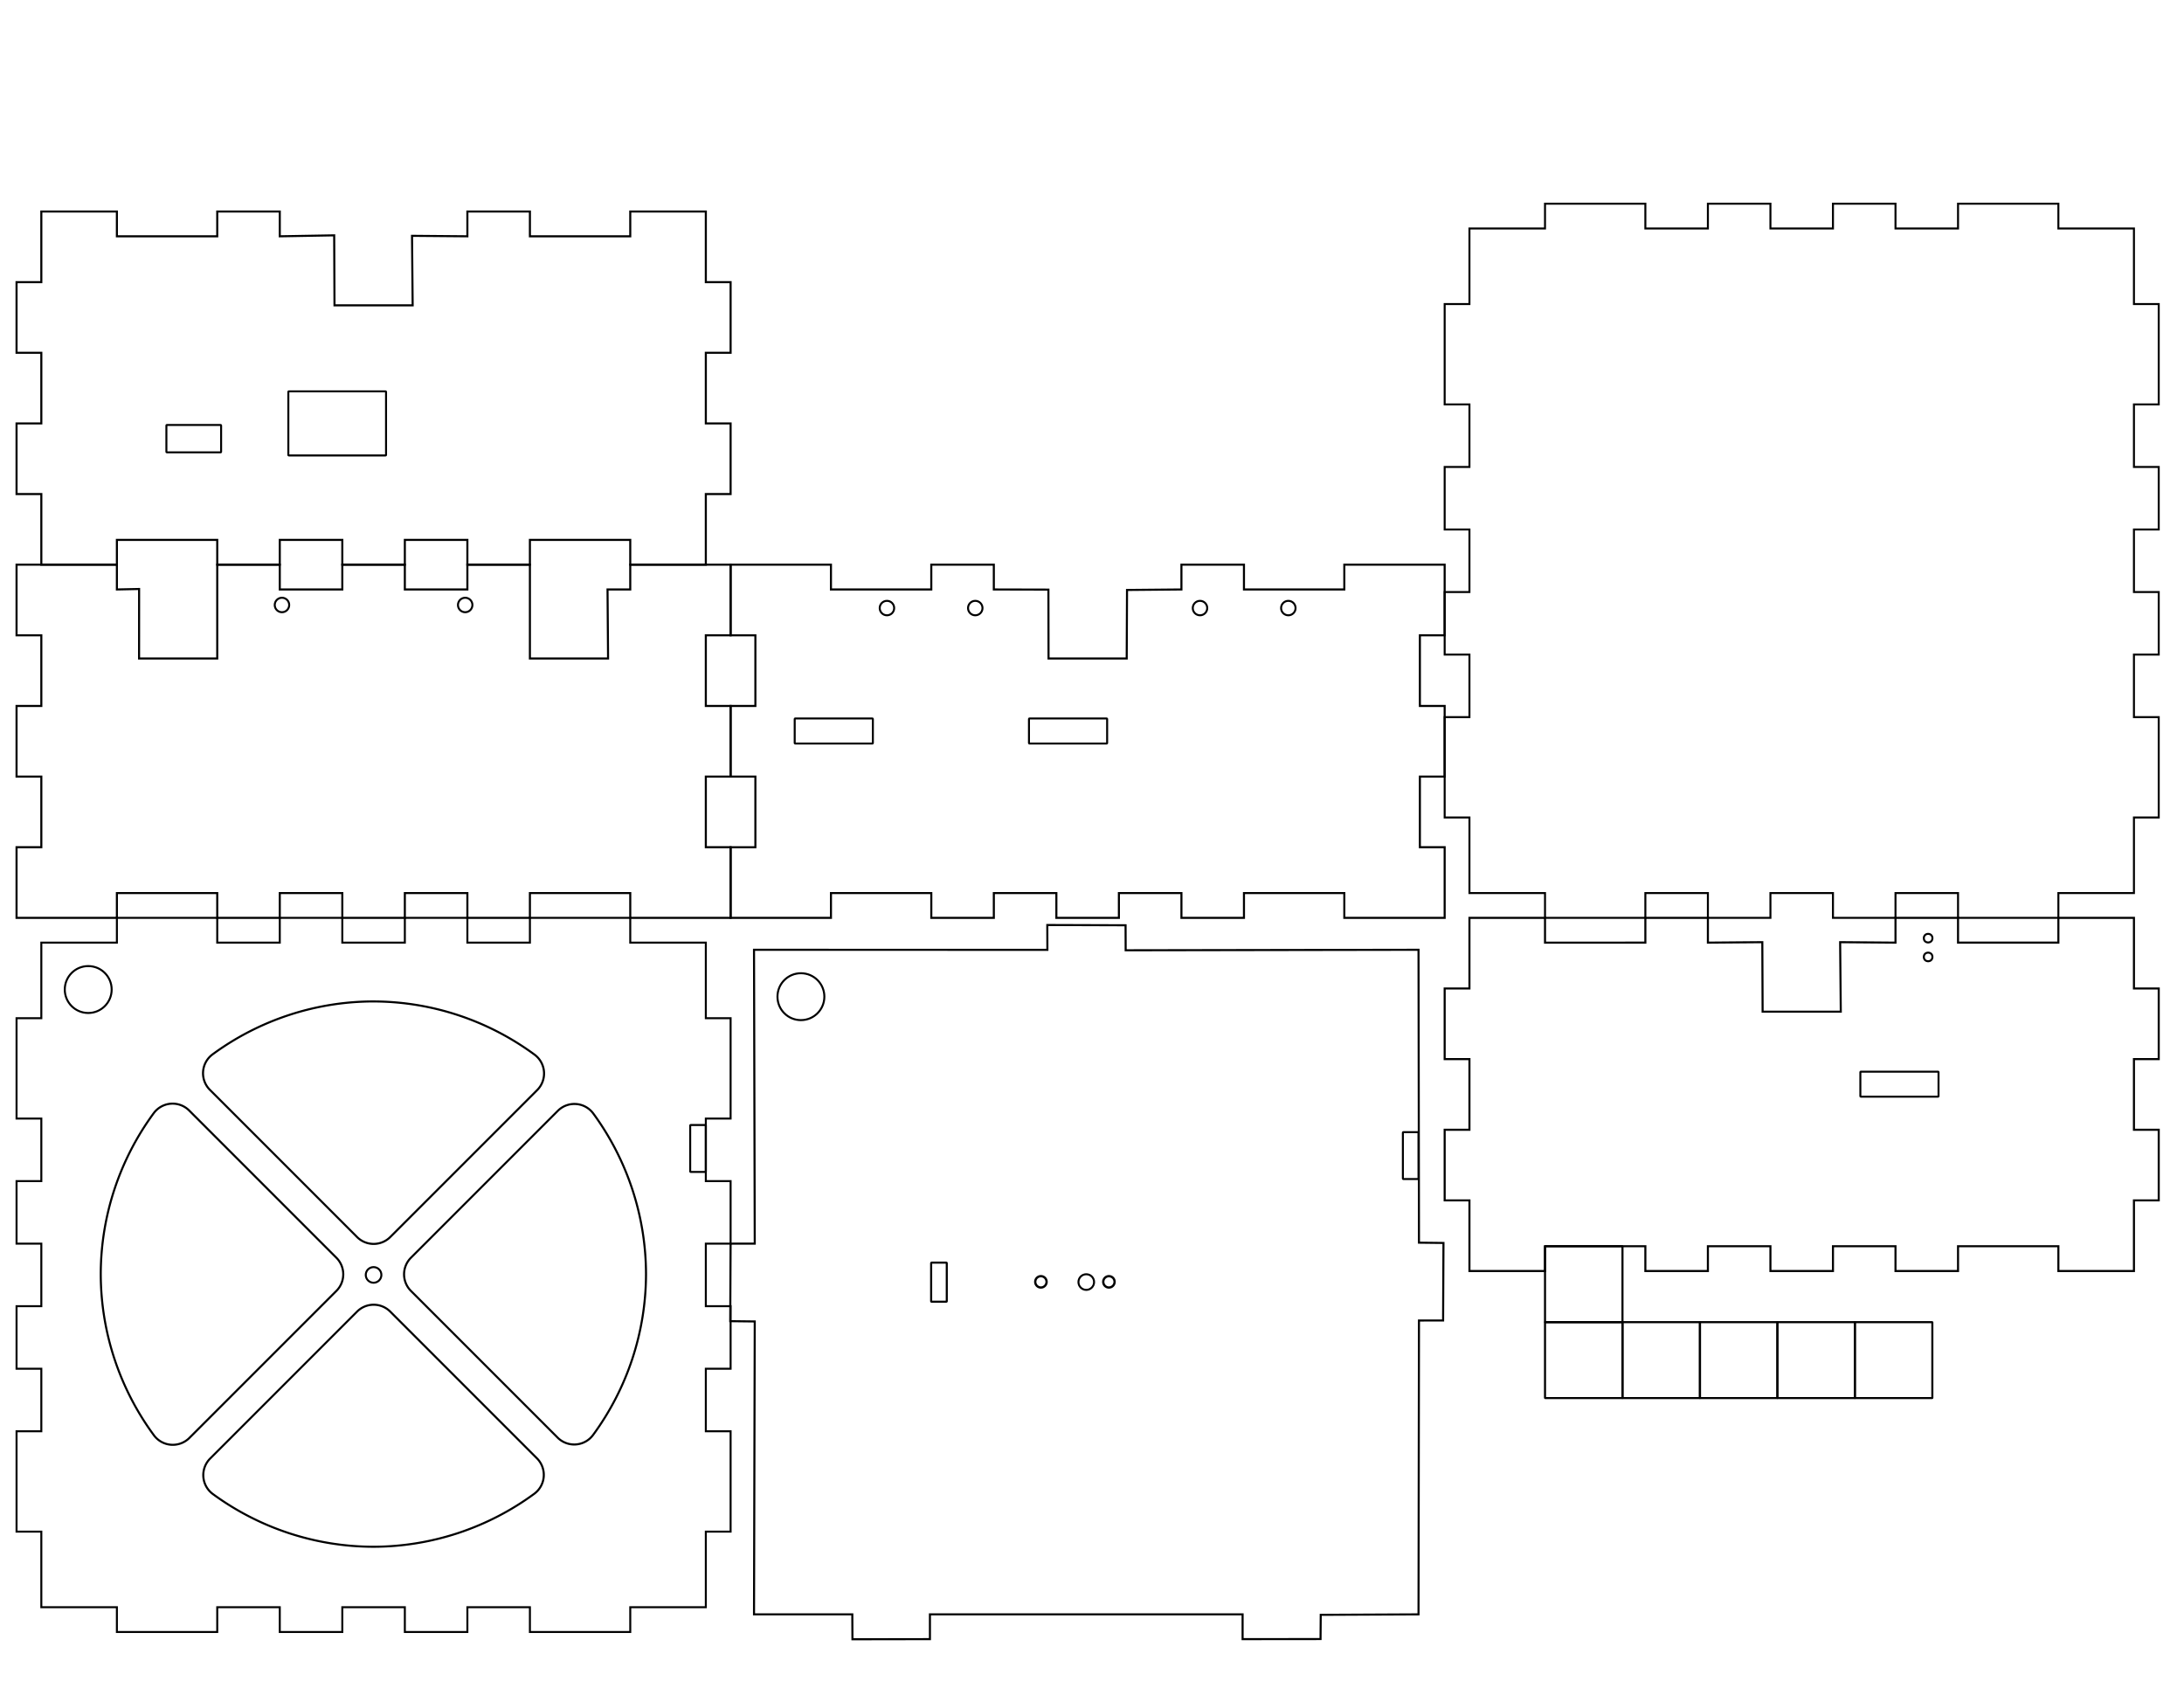 <?xml version="1.0" encoding="UTF-8" standalone="no"?>
<svg
   xmlns:dc="http://purl.org/dc/elements/1.1/"
   xmlns:cc="http://creativecommons.org/ns#"
   xmlns:rdf="http://www.w3.org/1999/02/22-rdf-syntax-ns#"
   xmlns:svg="http://www.w3.org/2000/svg"
   xmlns="http://www.w3.org/2000/svg"
   xmlns:sodipodi="http://sodipodi.sourceforge.net/DTD/sodipodi-0.dtd"
   xmlns:inkscape="http://www.inkscape.org/namespaces/inkscape"
   version="1.1"
   width="11in"
   height="8.5in"
   viewBox="0 0 990.001 765.001"
   id="svg664"
   sodipodi:docname="base.svg"
   inkscape:version="0.92.2 5c3e80d, 2017-08-06">
  <defs
     id="defs668" />
  <sodipodi:namedview
     pagecolor="#ffffff"
     bordercolor="#666666"
     borderopacity="1"
     objecttolerance="10"
     gridtolerance="10"
     guidetolerance="10"
     inkscape:pageopacity="0"
     inkscape:pageshadow="2"
     inkscape:window-width="2560"
     inkscape:window-height="1395"
     id="namedview666"
     showgrid="false"
     inkscape:zoom="5.6568542"
     inkscape:cx="204.57454"
     inkscape:cy="542.22765"
     inkscape:window-x="0"
     inkscape:window-y="1"
     inkscape:window-maximized="1"
     inkscape:current-layer="g634"
     showguides="false"
     inkscape:document-units="mm"
     units="in" />
  <!-- Front-->
  <g
     transform="translate(7.5,255.938)"
     id="g604">
    <circle
       cx="120.313"
       cy="18.266"
       r="3.278"
       style="fill:none;stroke:#000000;stroke-width:0.9"
       id="circle598" />
    <circle
       cx="203.368"
       cy="18.266"
       r="3.278"
       style="fill:none;stroke:#000000;stroke-width:0.9"
       id="circle600" />
  </g>
  <!-- Back-->
  <g
     transform="translate(331.181,255.938)"
     id="g624">
    <rect
       x="29.055"
       y="69.715"
       width="35.433"
       height="11.339"
       rx="0.177"
       ry="0.177"
       style="fill:none;stroke:#000000;stroke-width:0.9"
       id="rect606" />
    <rect
       x="135.248"
       y="69.715"
       width="35.433"
       height="11.339"
       rx="0.177"
       ry="0.177"
       style="fill:none;stroke:#000000;stroke-width:0.9"
       id="rect608" />
    <circle
       cx="70.866"
       cy="19.665"
       r="3.278"
       style="fill:none;stroke:#000000;stroke-width:0.9"
       id="circle612" />
    <circle
       cx="110.906"
       cy="19.665"
       r="3.278"
       style="fill:none;stroke:#000000;stroke-width:0.9"
       id="circle614" />
    <circle
       cx="212.776"
       cy="19.665"
       r="3.278"
       style="fill:none;stroke:#000000;stroke-width:0.9"
       id="circle616" />
    <circle
       cx="252.815"
       cy="19.665"
       r="3.278"
       style="fill:none;stroke:#000000;stroke-width:0.9"
       id="circle620" />
    <path
       style="fill:none;stroke:#000000;stroke-width:0.938px;stroke-linecap:butt;stroke-linejoin:miter;stroke-opacity:1"
       d="m -312.449,-3e-4 h 34.255 v -11.232 h 45.487 V -3e-4 h 28.346 v -11.232 h 28.346 V -3e-4 h 28.346 v -11.232 h 28.346 V -3e-4 h 28.346 v -11.232 h 45.487 V -3e-4 h 34.255 V -32.014 H -3e-5 v -32.014 h -11.232 v -32.014 H -3e-5 v -32.014 h -11.232 v -32.014 h -34.255 v 11.232 h -45.487 v -11.232 h -28.346 v 11.232 l -25.094,-0.215 0.291,31.503 h -35.433 l -0.137,-31.723 -24.666,0.436 v -11.232 h -28.346 v 11.232 h -45.487 v -11.232 h -34.255 v 32.014 h -11.232 v 32.014 l 11.232,2e-6 v 32.014 h -11.232 V -32.014 h 11.232 z"
       id="path676"
       inkscape:connector-curvature="0" />
  </g>
  <!-- Left-->
  <g
     transform="translate(654.863,255.938)"
     id="g634">
    <rect
       x="-524.162"
       y="-78.556"
       width="44.291"
       height="29.055"
       rx="0.177"
       ry="0.177"
       style="fill:none;stroke:#000000;stroke-width:0.9"
       id="rect626" />
    <rect
       x="-579.438"
       y="-63.32"
       width="24.803"
       height="12.402"
       rx="0.177"
       ry="0.177"
       style="fill:none;stroke:#000000;stroke-width:0.9"
       id="rect628" />
    <path
       style="fill:none;stroke:#000000;stroke-width:0.938px;stroke-linecap:butt;stroke-linejoin:miter;stroke-opacity:1"
       d="m 11.232,320.138 h 34.255 v -11.232 h 45.487 v 11.232 h 28.346 v -11.232 h 28.346 v 11.232 h 28.346 v -11.232 h 28.346 v 11.232 h 28.346 v -11.232 h 45.487 v 11.232 h 34.255 v -32.014 h 11.232 v -32.014 h -11.232 v -32.014 h 11.232 v -32.014 h -11.232 v -32.014 h -34.255 v 11.232 h -45.487 V 160.069 H 204.36 v 11.232 l -25.094,-0.204 0.291,31.492 h -35.433 l -0.137,-31.492 -24.666,0.204 V 160.069 H 90.974 v 11.232 H 45.487 V 160.069 H 11.232 v 32.014 H -4.4483863e-7 v 32.014 H 11.232 v 32.014 H -4.4483863e-7 v 32.014 H 11.232 Z"
       id="path678"
       inkscape:connector-curvature="0" />
  </g>
  <!-- Right-->
  <g
     transform="translate(654.863,416.007)"
     id="g646">
    <rect
       x="188.433"
       y="69.715"
       width="35.433"
       height="11.339"
       rx="0.177"
       ry="0.177"
       style="fill:none;stroke:#000000;stroke-width:0.9"
       id="rect636" />
    <circle
       cx="219.154"
       cy="9.213"
       r="1.949"
       style="fill:none;stroke:#000000;stroke-width:0.9"
       id="circle638" />
    <circle
       cx="219.154"
       cy="17.717"
       r="1.949"
       style="fill:none;stroke:#000000;stroke-width:0.9"
       id="circle640" />
    <rect
       id="rect680"
       width="33.074"
       height="30.869"
       x="29.77"
       y="194.921"
       rx="0.177"
       ry="0.177"
       style="fill:none;stroke-width:0.094;stroke-miterlimit:4;stroke-dasharray:none" />
  </g>
  <!-- Top-->
  <g
     transform="translate(22.5,418.819)"
     id="g658">
    <circle
       cx="17.492"
       cy="29.68"
       r="10.63"
       style="fill:none;stroke:#000000;stroke-width:0.9"
       id="circle648" />
    <circle
       cx="146.841"
       cy="159.028"
       r="3.543"
       style="fill:none;stroke:#000000;stroke-width:0.9"
       id="circle650" />
    <rect
       x="290.362"
       y="91.085"
       width="7.087"
       height="21.26"
       rx="0.177"
       ry="0.177"
       style="fill:none;stroke:#000000;stroke-width:0.9"
       id="rect654" />
    <polygon
       style="fill:none;stroke:#000000;stroke-width:0.9"
       points="119.321,11.232 119.321,0 147.667,0 147.667,11.232 176.014,11.232 176.014,0 204.36,0 204.36,11.232 232.707,11.232 232.707,0 278.194,0 278.194,11.232 312.449,11.232 312.449,45.487 323.681,45.487 323.681,90.974 312.449,90.974 312.449,119.321 323.681,119.321 323.681,147.667 312.449,147.667 312.449,176.014 323.681,176.014 323.681,204.36 312.449,204.36 312.449,232.707 323.681,232.707 323.681,278.194 312.449,278.194 312.449,312.449 278.194,312.449 278.194,323.681 232.707,323.681 232.707,312.449 204.36,312.449 204.36,323.681 176.014,323.681 176.014,312.449 147.667,312.449 147.667,323.681 119.321,323.681 119.321,312.449 90.974,312.449 90.974,323.681 45.487,323.681 45.487,312.449 11.232,312.449 11.232,278.194 0,278.194 0,232.707 11.232,232.707 11.232,204.36 0,204.36 0,176.014 11.232,176.014 11.232,147.667 0,147.667 0,119.321 11.232,119.321 11.232,90.974 0,90.974 0,45.487 11.232,45.487 11.232,11.232 45.487,11.232 45.487,0 90.974,0 90.974,11.232 "
       id="polygon656"
       transform="translate(-15,-2.813)" />
    <path
       style="fill:none;stroke:#000000;stroke-width:0.938px;stroke-linecap:butt;stroke-linejoin:miter;stroke-opacity:1"
       d="M 308.681,-2.813 H 354.169 V -14.045 h 45.487 v 11.232 h 28.346 V -14.045 h 28.346 v 11.232 h 28.346 V -14.045 h 28.346 v 11.232 h 28.346 V -14.045 h 45.487 v 11.232 h 45.487 V -34.826 h -11.232 v -32.014 h 11.232 v -32.014 h -11.232 v -32.014 h 11.232 v -32.014 h -45.487 v 11.232 h -45.487 v -11.232 h -28.346 v 11.232 l -24.66,0.226 -0.144,31.062 h -35.433 l -0.061,-31.226 -24.742,-0.061 v -11.232 h -28.346 v 11.232 h -45.487 v -11.232 H 308.681 v 32.014 h 11.232 v 32.014 h -11.232 v 32.014 h 11.232 v 32.014 l -11.232,9e-6 z"
       id="path674"
       inkscape:connector-curvature="0"
       sodipodi:nodetypes="ccccccccccccccccccccccccccccccccccccccccccccccccccccc" />
    <circle
       cx="340.553"
       cy="32.917"
       r="10.63"
       style="fill:none;stroke:#000000;stroke-width:0.9"
       id="circle648-7" />
    <circle
       cx="469.901"
       cy="162.266"
       r="3.543"
       style="fill:none;stroke:#000000;stroke-width:0.9"
       id="circle650-3" />
    <rect
       x="613.423"
       y="94.323"
       width="7.087"
       height="21.26"
       rx="0.177"
       ry="0.177"
       style="fill:none;stroke:#000000;stroke-width:0.9"
       id="rect654-3" />
    <circle
       style="fill:none;stroke:#000000;stroke-width:1.044;stroke-miterlimit:4;stroke-dasharray:none;stroke-opacity:1"
       id="path5295-6"
       cx="449.343"
       cy="162.165"
       r="2.578" />
    <circle
       style="fill:none;stroke:#000000;stroke-width:1.044;stroke-miterlimit:4;stroke-dasharray:none;stroke-opacity:1"
       id="path5295-9-5"
       cx="480.17"
       cy="162.165"
       r="2.578" />
    <rect
       style="fill:none;stroke:#000000;stroke-width:0.938;stroke-miterlimit:4;stroke-dasharray:none;stroke-opacity:1"
       id="rect5312-7"
       width="7.087"
       height="17.717"
       x="399.585"
       y="153.459"
       rx="0.177"
       ry="0.177" />
    <path
       style="color:#000000;font-style:normal;font-variant:normal;font-weight:normal;font-stretch:normal;font-size:medium;line-height:normal;font-family:sans-serif;font-variant-ligatures:normal;font-variant-position:normal;font-variant-caps:normal;font-variant-numeric:normal;font-variant-alternates:normal;font-feature-settings:normal;text-indent:0;text-align:start;text-decoration:none;text-decoration-line:none;text-decoration-style:solid;text-decoration-color:#000000;letter-spacing:normal;word-spacing:normal;text-transform:none;writing-mode:lr-tb;direction:ltr;text-orientation:mixed;dominant-baseline:auto;baseline-shift:baseline;text-anchor:start;white-space:normal;shape-padding:0;clip-rule:nonzero;display:inline;overflow:visible;visibility:visible;opacity:1;isolation:auto;mix-blend-mode:normal;color-interpolation:sRGB;color-interpolation-filters:linearRGB;solid-color:#000000;solid-opacity:1;vector-effect:none;fill:none;fill-opacity:1;fill-rule:nonzero;stroke:#000000;stroke-width:0.938;stroke-linecap:butt;stroke-linejoin:round;stroke-miterlimit:4;stroke-dasharray:none;stroke-dashoffset:0;stroke-opacity:1;color-rendering:auto;image-rendering:auto;shape-rendering:auto;text-rendering:auto;enable-background:accumulate"
       d="m 55.58,81.4 a 10.631,10.631 0 0 0 -8.412,4.338 C 31.71,106.79 23.218,132.291 23.17,158.637 a 10.631,10.631 0 0 0 0,0.039 c 0.048,26.4 8.574,51.95 24.092,73.025 a 10.631,10.631 0 0 0 16.076,1.215 l 66.643,-66.641 a 10.631,10.631 0 0 0 0,-15.033 L 63.252,84.512 a 10.631,10.631 0 0 0 -7.672,-3.111 z"
       id="path6056"
       inkscape:connector-curvature="0" />
    <path
       style="color:#000000;font-style:normal;font-variant:normal;font-weight:normal;font-stretch:normal;font-size:medium;line-height:normal;font-family:sans-serif;font-variant-ligatures:normal;font-variant-position:normal;font-variant-caps:normal;font-variant-numeric:normal;font-variant-alternates:normal;font-feature-settings:normal;text-indent:0;text-align:start;text-decoration:none;text-decoration-line:none;text-decoration-style:solid;text-decoration-color:#000000;letter-spacing:normal;word-spacing:normal;text-transform:none;writing-mode:lr-tb;direction:ltr;text-orientation:mixed;dominant-baseline:auto;baseline-shift:baseline;text-anchor:start;white-space:normal;shape-padding:0;clip-rule:nonzero;display:inline;overflow:visible;visibility:visible;opacity:1;isolation:auto;mix-blend-mode:normal;color-interpolation:sRGB;color-interpolation-filters:linearRGB;solid-color:#000000;solid-opacity:1;vector-effect:none;fill:none;fill-opacity:1;fill-rule:nonzero;stroke:#000000;stroke-width:0.938;stroke-linecap:butt;stroke-linejoin:round;stroke-miterlimit:4;stroke-dasharray:none;stroke-dashoffset:0;stroke-opacity:1;color-rendering:auto;image-rendering:auto;shape-rendering:auto;text-rendering:auto;enable-background:accumulate"
       d="m 146.721,172.541 a 10.631,10.631 0 0 0 -7.361,3.113 l -66.598,66.598 a 10.631,10.631 0 0 0 1.238,16.094 c 21.019,15.387 46.453,23.841 72.73,23.893 a 10.631,10.631 0 0 0 0.041,0 c 26.345,-0.051 51.844,-8.546 72.893,-24.006 a 10.631,10.631 0 0 0 1.223,-16.084 l -66.494,-66.496 a 10.631,10.631 0 0 0 -7.672,-3.111 z"
       id="path6060"
       inkscape:connector-curvature="0" />
    <path
       style="color:#000000;font-style:normal;font-variant:normal;font-weight:normal;font-stretch:normal;font-size:medium;line-height:normal;font-family:sans-serif;font-variant-ligatures:normal;font-variant-position:normal;font-variant-caps:normal;font-variant-numeric:normal;font-variant-alternates:normal;font-feature-settings:normal;text-indent:0;text-align:start;text-decoration:none;text-decoration-line:none;text-decoration-style:solid;text-decoration-color:#000000;letter-spacing:normal;word-spacing:normal;text-transform:none;writing-mode:lr-tb;direction:ltr;text-orientation:mixed;dominant-baseline:auto;baseline-shift:baseline;text-anchor:start;white-space:normal;shape-padding:0;clip-rule:nonzero;display:inline;overflow:visible;visibility:visible;opacity:1;isolation:auto;mix-blend-mode:normal;color-interpolation:sRGB;color-interpolation-filters:linearRGB;solid-color:#000000;solid-opacity:1;vector-effect:none;fill:none;fill-opacity:1;fill-rule:nonzero;stroke:#000000;stroke-width:0.938;stroke-linecap:butt;stroke-linejoin:round;stroke-miterlimit:4;stroke-dasharray:none;stroke-dashoffset:0;stroke-opacity:1;color-rendering:auto;image-rendering:auto;shape-rendering:auto;text-rendering:auto;enable-background:accumulate"
       d="m 238.287,81.553 a 10.631,10.631 0 0 0 -7.93,3.104 l -66.582,66.586 a 10.631,10.631 0 0 0 0,15.033 l 66.498,66.498 a 10.631,10.631 0 0 0 16.088,-1.229 c 15.443,-21.047 23.927,-46.537 23.973,-72.871 a 10.631,10.631 0 0 0 0,-0.037 c -0.046,-26.28 -8.497,-51.718 -23.881,-72.74 a 10.631,10.631 0 0 0 -8.166,-4.344 z"
       id="path6052"
       inkscape:connector-curvature="0" />
    <path
       style="color:#000000;font-style:normal;font-variant:normal;font-weight:normal;font-stretch:normal;font-size:medium;line-height:normal;font-family:sans-serif;font-variant-ligatures:normal;font-variant-position:normal;font-variant-caps:normal;font-variant-numeric:normal;font-variant-alternates:normal;font-feature-settings:normal;text-indent:0;text-align:start;text-decoration:none;text-decoration-line:none;text-decoration-style:solid;text-decoration-color:#000000;letter-spacing:normal;word-spacing:normal;text-transform:none;writing-mode:lr-tb;direction:ltr;text-orientation:mixed;dominant-baseline:auto;baseline-shift:baseline;text-anchor:start;white-space:normal;shape-padding:0;clip-rule:nonzero;display:inline;overflow:visible;visibility:visible;opacity:1;isolation:auto;mix-blend-mode:normal;color-interpolation:sRGB;color-interpolation-filters:linearRGB;solid-color:#000000;solid-opacity:1;vector-effect:none;fill:none;fill-opacity:1;fill-rule:nonzero;stroke:#000000;stroke-width:0.938;stroke-linecap:butt;stroke-linejoin:round;stroke-miterlimit:4;stroke-dasharray:none;stroke-dashoffset:0;stroke-opacity:1;color-rendering:auto;image-rendering:auto;shape-rendering:auto;text-rendering:auto;enable-background:accumulate"
       d="m 146.73,35.074 c -26.331,0.052 -51.817,8.539 -72.859,23.984 a 10.631,10.631 0 0 0 -1.227,16.086 l 66.715,66.715 a 10.631,10.631 0 0 0 15.033,0 L 221.004,75.25 a 10.631,10.631 0 0 0 -1.213,-16.076 c -21.031,-15.487 -46.52,-24.009 -72.863,-24.094 a 10.631,10.631 0 0 0 -0.117,-0.004 10.631,10.631 0 0 0 -0.039,-0.002 10.631,10.631 0 0 0 -0.019,0 10.631,10.631 0 0 0 -0.021,0.002 z"
       id="path6024"
       inkscape:connector-curvature="0" />
  </g>
  <!-- Bottom-->
  <g
     transform="translate(654.863,92.325)"
     id="g662">
    <polygon
       style="fill:none;stroke:#000000;stroke-width:0.9"
       points="90.974,11.232 119.321,11.232 119.321,0 147.667,0 147.667,11.232 176.014,11.232 176.014,0 204.36,0 204.36,11.232 232.707,11.232 232.707,0 278.194,0 278.194,11.232 312.449,11.232 312.449,45.487 323.681,45.487 323.681,90.974 312.449,90.974 312.449,119.321 323.681,119.321 323.681,147.667 312.449,147.667 312.449,176.014 323.681,176.014 323.681,204.36 312.449,204.36 312.449,232.707 323.681,232.707 323.681,278.194 312.449,278.194 312.449,312.449 278.194,312.449 278.194,323.681 232.707,323.681 232.707,312.449 204.36,312.449 204.36,323.681 176.014,323.681 176.014,312.449 147.667,312.449 147.667,323.681 119.321,323.681 119.321,312.449 90.974,312.449 90.974,323.681 45.487,323.681 45.487,312.449 11.232,312.449 11.232,278.194 0,278.194 0,232.707 11.232,232.707 11.232,204.36 0,204.36 0,176.014 11.232,176.014 11.232,147.667 0,147.667 0,119.321 11.232,119.321 11.232,90.974 0,90.974 0,45.487 11.232,45.487 11.232,11.232 45.487,11.232 45.487,0 90.974,0 "
       id="polygon660" />
  </g>
  <path
     style="fill:none;stroke:#000000;stroke-width:0.938px;stroke-linecap:butt;stroke-linejoin:miter;stroke-opacity:1"
     d="m 7.5,416.007 h 45.487 v -11.232 h 45.487 v 11.232 h 28.346 v -11.232 h 28.346 v 11.232 h 28.346 v -11.232 h 28.346 v 11.232 h 28.346 v -11.232 h 45.487 v 11.232 h 45.487 v -32.014 h -11.232 v -32.014 h 11.232 V 319.965 h -11.232 v -32.014 h 11.232 v -32.014 h -45.487 v 11.232 l -10.301,0.005 0.247,31.282 h -35.433 v -42.52 h -28.346 v 11.232 h -28.346 v -11.232 h -28.346 v 11.232 H 126.821 V 255.938 H 98.474 v 42.52 H 63.041 l 0.014,-31.503 -10.068,0.215 V 255.938 H 7.5 V 287.952 H 18.732 v 32.014 H 7.5 v 32.014 H 18.732 v 32.014 H 7.5 Z"
     id="path672"
     inkscape:connector-curvature="0" />
  <rect
     style="fill:none;stroke:#000000;stroke-width:0.938;stroke-miterlimit:4;stroke-dasharray:none;stroke-opacity:1"
     id="rect5176-4"
     width="35.115"
     height="34.412"
     x="700.35"
     y="564.843"
     rx="0.075"
     ry="0.066" />
  <rect
     style="fill:none;stroke:#000000;stroke-width:0.938;stroke-miterlimit:4;stroke-dasharray:none;stroke-opacity:1"
     id="rect5176-4-8"
     width="35.115"
     height="34.412"
     x="700.35"
     y="599.255"
     rx="0.075"
     ry="0.066" />
  <rect
     style="fill:none;stroke:#000000;stroke-width:0.938;stroke-miterlimit:4;stroke-dasharray:none;stroke-opacity:1"
     id="rect5176-4-3"
     width="35.115"
     height="34.412"
     x="735.465"
     y="599.255"
     rx="0.075"
     ry="0.066" />
  <rect
     style="fill:none;stroke:#000000;stroke-width:0.938;stroke-miterlimit:4;stroke-dasharray:none;stroke-opacity:1"
     id="rect5176-4-9"
     width="35.115"
     height="34.412"
     x="770.579"
     y="599.255"
     rx="0.075"
     ry="0.066" />
  <rect
     style="fill:none;stroke:#000000;stroke-width:0.938;stroke-miterlimit:4;stroke-dasharray:none;stroke-opacity:1"
     id="rect5176-4-0"
     width="35.115"
     height="34.412"
     x="805.694"
     y="599.255"
     rx="0.075"
     ry="0.066" />
  <rect
     style="fill:none;stroke:#000000;stroke-width:0.938;stroke-miterlimit:4;stroke-dasharray:none;stroke-opacity:1"
     id="rect5176-4-5"
     width="35.115"
     height="34.412"
     x="840.809"
     y="599.255"
     rx="0.075"
     ry="0.066" />
  <g
     transform="rotate(90,16.517,463.765)"
     id="g634-3">
    <path
       style="fill:none;stroke:#000000;stroke-width:0.938px;stroke-linecap:butt;stroke-linejoin:miter;stroke-opacity:1"
       d="m -16.738,5.506 -0.033,132.983 133.183,-0.331 0.015,10.943 35.134,0.166 0.13,-11.108 132.755,0.331 -0.006,-44.556 11.296,-0.061 -0.059,-35.125 -11.232,3.7e-5 V -82.986 h 11.233 l -0.039,-35.329 -10.978,-0.09 -0.215,-44.323 -133.183,-0.204 -0.015,-10.943 -35.134,-0.166 -0.13,11.108 -132.755,0.204 0.226,132.748 -11.332,0.043 -0.117,35.479 z"
       id="path5395"
       inkscape:connector-curvature="0" />
  </g>
</svg>
